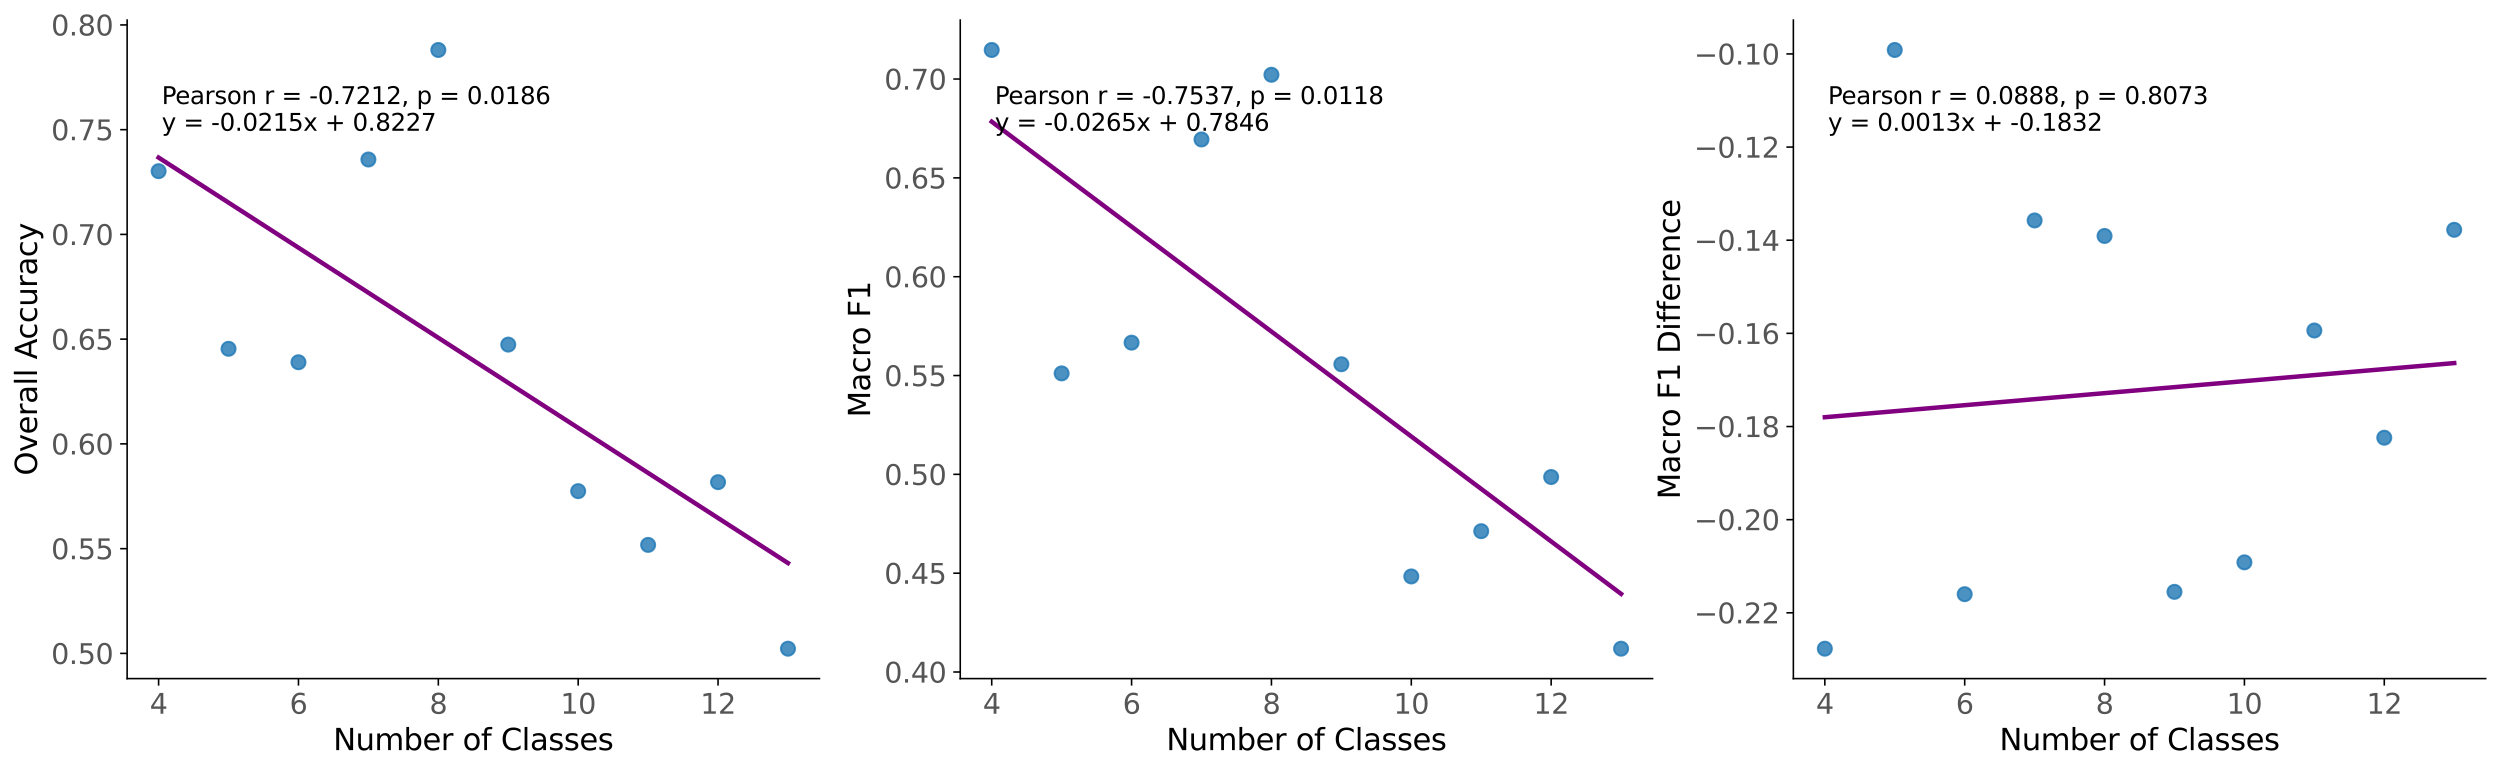 <?xml version="1.0" encoding="utf-8" standalone="no"?>
<!DOCTYPE svg PUBLIC "-//W3C//DTD SVG 1.1//EN"
  "http://www.w3.org/Graphics/SVG/1.1/DTD/svg11.dtd">
<svg xmlns:xlink="http://www.w3.org/1999/xlink" width="1256.329pt" height="387.297pt" viewBox="0 0 1256.329 387.297" xmlns="http://www.w3.org/2000/svg" version="1.1">
 <defs>
  <style type="text/css">*{stroke-linejoin: round; stroke-linecap: butt}</style>
 </defs>
 <g id="figure_1">
  <g id="patch_1">
   <path d="M 0 387.297 
L 1256.329 387.297 
L 1256.329 0 
L 0 0 
z
" style="fill: #ffffff"/>
  </g>
  <g id="axes_1">
   <g id="patch_2">
    <path d="M 63.889 341.031 
L 411.796 341.031 
L 411.796 10.071 
L 63.889 10.071 
z
" style="fill: #ffffff"/>
   </g>
   <g id="PathCollection_1">
    <defs>
     <path id="me4ea3691f5" d="M 0 3.536 
C 0.938 3.536 1.837 3.163 2.5 2.5 
C 3.163 1.837 3.536 0.938 3.536 0 
C 3.536 -0.938 3.163 -1.837 2.5 -2.5 
C 1.837 -3.163 0.938 -3.536 0 -3.536 
C -0.938 -3.536 -1.837 -3.163 -2.5 -2.5 
C -3.163 -1.837 -3.536 -0.938 -3.536 0 
C -3.536 0.938 -3.163 1.837 -2.5 2.5 
C -1.837 3.163 -0.938 3.536 0 3.536 
z
" style="stroke: #1f77b4; stroke-opacity: 0.8"/>
    </defs>
    <g clip-path="url(#p665a55897c)">
     <use xlink:href="#me4ea3691f5" x="79.703" y="86.019" style="fill: #1f77b4; fill-opacity: 0.8; stroke: #1f77b4; stroke-opacity: 0.8"/>
     <use xlink:href="#me4ea3691f5" x="114.845" y="175.282" style="fill: #1f77b4; fill-opacity: 0.8; stroke: #1f77b4; stroke-opacity: 0.8"/>
     <use xlink:href="#me4ea3691f5" x="149.987" y="182.044" style="fill: #1f77b4; fill-opacity: 0.8; stroke: #1f77b4; stroke-opacity: 0.8"/>
     <use xlink:href="#me4ea3691f5" x="185.129" y="80.159" style="fill: #1f77b4; fill-opacity: 0.8; stroke: #1f77b4; stroke-opacity: 0.8"/>
     <use xlink:href="#me4ea3691f5" x="220.271" y="25.114" style="fill: #1f77b4; fill-opacity: 0.8; stroke: #1f77b4; stroke-opacity: 0.8"/>
     <use xlink:href="#me4ea3691f5" x="255.413" y="173.174" style="fill: #1f77b4; fill-opacity: 0.8; stroke: #1f77b4; stroke-opacity: 0.8"/>
     <use xlink:href="#me4ea3691f5" x="290.556" y="246.813" style="fill: #1f77b4; fill-opacity: 0.8; stroke: #1f77b4; stroke-opacity: 0.8"/>
     <use xlink:href="#me4ea3691f5" x="325.698" y="273.832" style="fill: #1f77b4; fill-opacity: 0.8; stroke: #1f77b4; stroke-opacity: 0.8"/>
     <use xlink:href="#me4ea3691f5" x="360.84" y="242.302" style="fill: #1f77b4; fill-opacity: 0.8; stroke: #1f77b4; stroke-opacity: 0.8"/>
     <use xlink:href="#me4ea3691f5" x="395.982" y="325.987" style="fill: #1f77b4; fill-opacity: 0.8; stroke: #1f77b4; stroke-opacity: 0.8"/>
    </g>
   </g>
   <g id="matplotlib.axis_1">
    <g id="xtick_1">
     <g id="line2d_1">
      <defs>
       <path id="m9c99c5247c" d="M 0 0 
L 0 3.5 
" style="stroke: #000000; stroke-width: 0.8"/>
      </defs>
      <g>
       <use xlink:href="#m9c99c5247c" x="79.703" y="341.031" style="stroke: #000000; stroke-width: 0.8"/>
      </g>
     </g>
     <g id="text_1">
      <!-- 4 -->
      <g style="fill: #555555" transform="translate(75.249 358.669) scale(0.14 -0.14)">
       <defs>
        <path id="DejaVuSans-34" d="M 2419 4116 
L 825 1625 
L 2419 1625 
L 2419 4116 
z
M 2253 4666 
L 3047 4666 
L 3047 1625 
L 3713 1625 
L 3713 1100 
L 3047 1100 
L 3047 0 
L 2419 0 
L 2419 1100 
L 313 1100 
L 313 1709 
L 2253 4666 
z
" transform="scale(0.016)"/>
       </defs>
       <use xlink:href="#DejaVuSans-34"/>
      </g>
     </g>
    </g>
    <g id="xtick_2">
     <g id="line2d_2">
      <g>
       <use xlink:href="#m9c99c5247c" x="149.987" y="341.031" style="stroke: #000000; stroke-width: 0.8"/>
      </g>
     </g>
     <g id="text_2">
      <!-- 6 -->
      <g style="fill: #555555" transform="translate(145.533 358.669) scale(0.14 -0.14)">
       <defs>
        <path id="DejaVuSans-36" d="M 2113 2584 
Q 1688 2584 1439 2293 
Q 1191 2003 1191 1497 
Q 1191 994 1439 701 
Q 1688 409 2113 409 
Q 2538 409 2786 701 
Q 3034 994 3034 1497 
Q 3034 2003 2786 2293 
Q 2538 2584 2113 2584 
z
M 3366 4563 
L 3366 3988 
Q 3128 4100 2886 4159 
Q 2644 4219 2406 4219 
Q 1781 4219 1451 3797 
Q 1122 3375 1075 2522 
Q 1259 2794 1537 2939 
Q 1816 3084 2150 3084 
Q 2853 3084 3261 2657 
Q 3669 2231 3669 1497 
Q 3669 778 3244 343 
Q 2819 -91 2113 -91 
Q 1303 -91 875 529 
Q 447 1150 447 2328 
Q 447 3434 972 4092 
Q 1497 4750 2381 4750 
Q 2619 4750 2861 4703 
Q 3103 4656 3366 4563 
z
" transform="scale(0.016)"/>
       </defs>
       <use xlink:href="#DejaVuSans-36"/>
      </g>
     </g>
    </g>
    <g id="xtick_3">
     <g id="line2d_3">
      <g>
       <use xlink:href="#m9c99c5247c" x="220.271" y="341.031" style="stroke: #000000; stroke-width: 0.8"/>
      </g>
     </g>
     <g id="text_3">
      <!-- 8 -->
      <g style="fill: #555555" transform="translate(215.818 358.669) scale(0.14 -0.14)">
       <defs>
        <path id="DejaVuSans-38" d="M 2034 2216 
Q 1584 2216 1326 1975 
Q 1069 1734 1069 1313 
Q 1069 891 1326 650 
Q 1584 409 2034 409 
Q 2484 409 2743 651 
Q 3003 894 3003 1313 
Q 3003 1734 2745 1975 
Q 2488 2216 2034 2216 
z
M 1403 2484 
Q 997 2584 770 2862 
Q 544 3141 544 3541 
Q 544 4100 942 4425 
Q 1341 4750 2034 4750 
Q 2731 4750 3128 4425 
Q 3525 4100 3525 3541 
Q 3525 3141 3298 2862 
Q 3072 2584 2669 2484 
Q 3125 2378 3379 2068 
Q 3634 1759 3634 1313 
Q 3634 634 3220 271 
Q 2806 -91 2034 -91 
Q 1263 -91 848 271 
Q 434 634 434 1313 
Q 434 1759 690 2068 
Q 947 2378 1403 2484 
z
M 1172 3481 
Q 1172 3119 1398 2916 
Q 1625 2713 2034 2713 
Q 2441 2713 2670 2916 
Q 2900 3119 2900 3481 
Q 2900 3844 2670 4047 
Q 2441 4250 2034 4250 
Q 1625 4250 1398 4047 
Q 1172 3844 1172 3481 
z
" transform="scale(0.016)"/>
       </defs>
       <use xlink:href="#DejaVuSans-38"/>
      </g>
     </g>
    </g>
    <g id="xtick_4">
     <g id="line2d_4">
      <g>
       <use xlink:href="#m9c99c5247c" x="290.556" y="341.031" style="stroke: #000000; stroke-width: 0.8"/>
      </g>
     </g>
     <g id="text_4">
      <!-- 10 -->
      <g style="fill: #555555" transform="translate(281.648 358.669) scale(0.14 -0.14)">
       <defs>
        <path id="DejaVuSans-31" d="M 794 531 
L 1825 531 
L 1825 4091 
L 703 3866 
L 703 4441 
L 1819 4666 
L 2450 4666 
L 2450 531 
L 3481 531 
L 3481 0 
L 794 0 
L 794 531 
z
" transform="scale(0.016)"/>
        <path id="DejaVuSans-30" d="M 2034 4250 
Q 1547 4250 1301 3770 
Q 1056 3291 1056 2328 
Q 1056 1369 1301 889 
Q 1547 409 2034 409 
Q 2525 409 2770 889 
Q 3016 1369 3016 2328 
Q 3016 3291 2770 3770 
Q 2525 4250 2034 4250 
z
M 2034 4750 
Q 2819 4750 3233 4129 
Q 3647 3509 3647 2328 
Q 3647 1150 3233 529 
Q 2819 -91 2034 -91 
Q 1250 -91 836 529 
Q 422 1150 422 2328 
Q 422 3509 836 4129 
Q 1250 4750 2034 4750 
z
" transform="scale(0.016)"/>
       </defs>
       <use xlink:href="#DejaVuSans-31"/>
       <use xlink:href="#DejaVuSans-30" x="63.623"/>
      </g>
     </g>
    </g>
    <g id="xtick_5">
     <g id="line2d_5">
      <g>
       <use xlink:href="#m9c99c5247c" x="360.84" y="341.031" style="stroke: #000000; stroke-width: 0.8"/>
      </g>
     </g>
     <g id="text_5">
      <!-- 12 -->
      <g style="fill: #555555" transform="translate(351.932 358.669) scale(0.14 -0.14)">
       <defs>
        <path id="DejaVuSans-32" d="M 1228 531 
L 3431 531 
L 3431 0 
L 469 0 
L 469 531 
Q 828 903 1448 1529 
Q 2069 2156 2228 2338 
Q 2531 2678 2651 2914 
Q 2772 3150 2772 3378 
Q 2772 3750 2511 3984 
Q 2250 4219 1831 4219 
Q 1534 4219 1204 4116 
Q 875 4013 500 3803 
L 500 4441 
Q 881 4594 1212 4672 
Q 1544 4750 1819 4750 
Q 2544 4750 2975 4387 
Q 3406 4025 3406 3419 
Q 3406 3131 3298 2873 
Q 3191 2616 2906 2266 
Q 2828 2175 2409 1742 
Q 1991 1309 1228 531 
z
" transform="scale(0.016)"/>
       </defs>
       <use xlink:href="#DejaVuSans-31"/>
       <use xlink:href="#DejaVuSans-32" x="63.623"/>
      </g>
     </g>
    </g>
    <g id="text_6">
     <!-- Number of Classes -->
     <g transform="translate(167.464 376.978) scale(0.15 -0.15)">
      <defs>
       <path id="DejaVuSans-4e" d="M 628 4666 
L 1478 4666 
L 3547 763 
L 3547 4666 
L 4159 4666 
L 4159 0 
L 3309 0 
L 1241 3903 
L 1241 0 
L 628 0 
L 628 4666 
z
" transform="scale(0.016)"/>
       <path id="DejaVuSans-75" d="M 544 1381 
L 544 3500 
L 1119 3500 
L 1119 1403 
Q 1119 906 1312 657 
Q 1506 409 1894 409 
Q 2359 409 2629 706 
Q 2900 1003 2900 1516 
L 2900 3500 
L 3475 3500 
L 3475 0 
L 2900 0 
L 2900 538 
Q 2691 219 2414 64 
Q 2138 -91 1772 -91 
Q 1169 -91 856 284 
Q 544 659 544 1381 
z
M 1991 3584 
L 1991 3584 
z
" transform="scale(0.016)"/>
       <path id="DejaVuSans-6d" d="M 3328 2828 
Q 3544 3216 3844 3400 
Q 4144 3584 4550 3584 
Q 5097 3584 5394 3201 
Q 5691 2819 5691 2113 
L 5691 0 
L 5113 0 
L 5113 2094 
Q 5113 2597 4934 2840 
Q 4756 3084 4391 3084 
Q 3944 3084 3684 2787 
Q 3425 2491 3425 1978 
L 3425 0 
L 2847 0 
L 2847 2094 
Q 2847 2600 2669 2842 
Q 2491 3084 2119 3084 
Q 1678 3084 1418 2786 
Q 1159 2488 1159 1978 
L 1159 0 
L 581 0 
L 581 3500 
L 1159 3500 
L 1159 2956 
Q 1356 3278 1631 3431 
Q 1906 3584 2284 3584 
Q 2666 3584 2933 3390 
Q 3200 3197 3328 2828 
z
" transform="scale(0.016)"/>
       <path id="DejaVuSans-62" d="M 3116 1747 
Q 3116 2381 2855 2742 
Q 2594 3103 2138 3103 
Q 1681 3103 1420 2742 
Q 1159 2381 1159 1747 
Q 1159 1113 1420 752 
Q 1681 391 2138 391 
Q 2594 391 2855 752 
Q 3116 1113 3116 1747 
z
M 1159 2969 
Q 1341 3281 1617 3432 
Q 1894 3584 2278 3584 
Q 2916 3584 3314 3078 
Q 3713 2572 3713 1747 
Q 3713 922 3314 415 
Q 2916 -91 2278 -91 
Q 1894 -91 1617 61 
Q 1341 213 1159 525 
L 1159 0 
L 581 0 
L 581 4863 
L 1159 4863 
L 1159 2969 
z
" transform="scale(0.016)"/>
       <path id="DejaVuSans-65" d="M 3597 1894 
L 3597 1613 
L 953 1613 
Q 991 1019 1311 708 
Q 1631 397 2203 397 
Q 2534 397 2845 478 
Q 3156 559 3463 722 
L 3463 178 
Q 3153 47 2828 -22 
Q 2503 -91 2169 -91 
Q 1331 -91 842 396 
Q 353 884 353 1716 
Q 353 2575 817 3079 
Q 1281 3584 2069 3584 
Q 2775 3584 3186 3129 
Q 3597 2675 3597 1894 
z
M 3022 2063 
Q 3016 2534 2758 2815 
Q 2500 3097 2075 3097 
Q 1594 3097 1305 2825 
Q 1016 2553 972 2059 
L 3022 2063 
z
" transform="scale(0.016)"/>
       <path id="DejaVuSans-72" d="M 2631 2963 
Q 2534 3019 2420 3045 
Q 2306 3072 2169 3072 
Q 1681 3072 1420 2755 
Q 1159 2438 1159 1844 
L 1159 0 
L 581 0 
L 581 3500 
L 1159 3500 
L 1159 2956 
Q 1341 3275 1631 3429 
Q 1922 3584 2338 3584 
Q 2397 3584 2469 3576 
Q 2541 3569 2628 3553 
L 2631 2963 
z
" transform="scale(0.016)"/>
       <path id="DejaVuSans-20" transform="scale(0.016)"/>
       <path id="DejaVuSans-6f" d="M 1959 3097 
Q 1497 3097 1228 2736 
Q 959 2375 959 1747 
Q 959 1119 1226 758 
Q 1494 397 1959 397 
Q 2419 397 2687 759 
Q 2956 1122 2956 1747 
Q 2956 2369 2687 2733 
Q 2419 3097 1959 3097 
z
M 1959 3584 
Q 2709 3584 3137 3096 
Q 3566 2609 3566 1747 
Q 3566 888 3137 398 
Q 2709 -91 1959 -91 
Q 1206 -91 779 398 
Q 353 888 353 1747 
Q 353 2609 779 3096 
Q 1206 3584 1959 3584 
z
" transform="scale(0.016)"/>
       <path id="DejaVuSans-66" d="M 2375 4863 
L 2375 4384 
L 1825 4384 
Q 1516 4384 1395 4259 
Q 1275 4134 1275 3809 
L 1275 3500 
L 2222 3500 
L 2222 3053 
L 1275 3053 
L 1275 0 
L 697 0 
L 697 3053 
L 147 3053 
L 147 3500 
L 697 3500 
L 697 3744 
Q 697 4328 969 4595 
Q 1241 4863 1831 4863 
L 2375 4863 
z
" transform="scale(0.016)"/>
       <path id="DejaVuSans-43" d="M 4122 4306 
L 4122 3641 
Q 3803 3938 3442 4084 
Q 3081 4231 2675 4231 
Q 1875 4231 1450 3742 
Q 1025 3253 1025 2328 
Q 1025 1406 1450 917 
Q 1875 428 2675 428 
Q 3081 428 3442 575 
Q 3803 722 4122 1019 
L 4122 359 
Q 3791 134 3420 21 
Q 3050 -91 2638 -91 
Q 1578 -91 968 557 
Q 359 1206 359 2328 
Q 359 3453 968 4101 
Q 1578 4750 2638 4750 
Q 3056 4750 3426 4639 
Q 3797 4528 4122 4306 
z
" transform="scale(0.016)"/>
       <path id="DejaVuSans-6c" d="M 603 4863 
L 1178 4863 
L 1178 0 
L 603 0 
L 603 4863 
z
" transform="scale(0.016)"/>
       <path id="DejaVuSans-61" d="M 2194 1759 
Q 1497 1759 1228 1600 
Q 959 1441 959 1056 
Q 959 750 1161 570 
Q 1363 391 1709 391 
Q 2188 391 2477 730 
Q 2766 1069 2766 1631 
L 2766 1759 
L 2194 1759 
z
M 3341 1997 
L 3341 0 
L 2766 0 
L 2766 531 
Q 2569 213 2275 61 
Q 1981 -91 1556 -91 
Q 1019 -91 701 211 
Q 384 513 384 1019 
Q 384 1609 779 1909 
Q 1175 2209 1959 2209 
L 2766 2209 
L 2766 2266 
Q 2766 2663 2505 2880 
Q 2244 3097 1772 3097 
Q 1472 3097 1187 3025 
Q 903 2953 641 2809 
L 641 3341 
Q 956 3463 1253 3523 
Q 1550 3584 1831 3584 
Q 2591 3584 2966 3190 
Q 3341 2797 3341 1997 
z
" transform="scale(0.016)"/>
       <path id="DejaVuSans-73" d="M 2834 3397 
L 2834 2853 
Q 2591 2978 2328 3040 
Q 2066 3103 1784 3103 
Q 1356 3103 1142 2972 
Q 928 2841 928 2578 
Q 928 2378 1081 2264 
Q 1234 2150 1697 2047 
L 1894 2003 
Q 2506 1872 2764 1633 
Q 3022 1394 3022 966 
Q 3022 478 2636 193 
Q 2250 -91 1575 -91 
Q 1294 -91 989 -36 
Q 684 19 347 128 
L 347 722 
Q 666 556 975 473 
Q 1284 391 1588 391 
Q 1994 391 2212 530 
Q 2431 669 2431 922 
Q 2431 1156 2273 1281 
Q 2116 1406 1581 1522 
L 1381 1569 
Q 847 1681 609 1914 
Q 372 2147 372 2553 
Q 372 3047 722 3315 
Q 1072 3584 1716 3584 
Q 2034 3584 2315 3537 
Q 2597 3491 2834 3397 
z
" transform="scale(0.016)"/>
      </defs>
      <use xlink:href="#DejaVuSans-4e"/>
      <use xlink:href="#DejaVuSans-75" x="74.805"/>
      <use xlink:href="#DejaVuSans-6d" x="138.184"/>
      <use xlink:href="#DejaVuSans-62" x="235.596"/>
      <use xlink:href="#DejaVuSans-65" x="299.072"/>
      <use xlink:href="#DejaVuSans-72" x="360.596"/>
      <use xlink:href="#DejaVuSans-20" x="401.709"/>
      <use xlink:href="#DejaVuSans-6f" x="433.496"/>
      <use xlink:href="#DejaVuSans-66" x="494.678"/>
      <use xlink:href="#DejaVuSans-20" x="529.883"/>
      <use xlink:href="#DejaVuSans-43" x="561.67"/>
      <use xlink:href="#DejaVuSans-6c" x="631.494"/>
      <use xlink:href="#DejaVuSans-61" x="659.277"/>
      <use xlink:href="#DejaVuSans-73" x="720.557"/>
      <use xlink:href="#DejaVuSans-73" x="772.656"/>
      <use xlink:href="#DejaVuSans-65" x="824.756"/>
      <use xlink:href="#DejaVuSans-73" x="886.279"/>
     </g>
    </g>
   </g>
   <g id="matplotlib.axis_2">
    <g id="ytick_1">
     <g id="line2d_6">
      <defs>
       <path id="mfdf56620fa" d="M 0 0 
L -3.5 0 
" style="stroke: #000000; stroke-width: 0.8"/>
      </defs>
      <g>
       <use xlink:href="#mfdf56620fa" x="63.889" y="328.348" style="stroke: #000000; stroke-width: 0.8"/>
      </g>
     </g>
     <g id="text_7">
      <!-- 0.50 -->
      <g style="fill: #555555" transform="translate(25.717 333.667) scale(0.14 -0.14)">
       <defs>
        <path id="DejaVuSans-2e" d="M 684 794 
L 1344 794 
L 1344 0 
L 684 0 
L 684 794 
z
" transform="scale(0.016)"/>
        <path id="DejaVuSans-35" d="M 691 4666 
L 3169 4666 
L 3169 4134 
L 1269 4134 
L 1269 2991 
Q 1406 3038 1543 3061 
Q 1681 3084 1819 3084 
Q 2600 3084 3056 2656 
Q 3513 2228 3513 1497 
Q 3513 744 3044 326 
Q 2575 -91 1722 -91 
Q 1428 -91 1123 -41 
Q 819 9 494 109 
L 494 744 
Q 775 591 1075 516 
Q 1375 441 1709 441 
Q 2250 441 2565 725 
Q 2881 1009 2881 1497 
Q 2881 1984 2565 2268 
Q 2250 2553 1709 2553 
Q 1456 2553 1204 2497 
Q 953 2441 691 2322 
L 691 4666 
z
" transform="scale(0.016)"/>
       </defs>
       <use xlink:href="#DejaVuSans-30"/>
       <use xlink:href="#DejaVuSans-2e" x="63.623"/>
       <use xlink:href="#DejaVuSans-35" x="95.41"/>
       <use xlink:href="#DejaVuSans-30" x="159.033"/>
      </g>
     </g>
    </g>
    <g id="ytick_2">
     <g id="line2d_7">
      <g>
       <use xlink:href="#mfdf56620fa" x="63.889" y="275.71" style="stroke: #000000; stroke-width: 0.8"/>
      </g>
     </g>
     <g id="text_8">
      <!-- 0.55 -->
      <g style="fill: #555555" transform="translate(25.717 281.029) scale(0.14 -0.14)">
       <use xlink:href="#DejaVuSans-30"/>
       <use xlink:href="#DejaVuSans-2e" x="63.623"/>
       <use xlink:href="#DejaVuSans-35" x="95.41"/>
       <use xlink:href="#DejaVuSans-35" x="159.033"/>
      </g>
     </g>
    </g>
    <g id="ytick_3">
     <g id="line2d_8">
      <g>
       <use xlink:href="#mfdf56620fa" x="63.889" y="223.072" style="stroke: #000000; stroke-width: 0.8"/>
      </g>
     </g>
     <g id="text_9">
      <!-- 0.60 -->
      <g style="fill: #555555" transform="translate(25.717 228.391) scale(0.14 -0.14)">
       <use xlink:href="#DejaVuSans-30"/>
       <use xlink:href="#DejaVuSans-2e" x="63.623"/>
       <use xlink:href="#DejaVuSans-36" x="95.41"/>
       <use xlink:href="#DejaVuSans-30" x="159.033"/>
      </g>
     </g>
    </g>
    <g id="ytick_4">
     <g id="line2d_9">
      <g>
       <use xlink:href="#mfdf56620fa" x="63.889" y="170.434" style="stroke: #000000; stroke-width: 0.8"/>
      </g>
     </g>
     <g id="text_10">
      <!-- 0.65 -->
      <g style="fill: #555555" transform="translate(25.717 175.753) scale(0.14 -0.14)">
       <use xlink:href="#DejaVuSans-30"/>
       <use xlink:href="#DejaVuSans-2e" x="63.623"/>
       <use xlink:href="#DejaVuSans-36" x="95.41"/>
       <use xlink:href="#DejaVuSans-35" x="159.033"/>
      </g>
     </g>
    </g>
    <g id="ytick_5">
     <g id="line2d_10">
      <g>
       <use xlink:href="#mfdf56620fa" x="63.889" y="117.795" style="stroke: #000000; stroke-width: 0.8"/>
      </g>
     </g>
     <g id="text_11">
      <!-- 0.70 -->
      <g style="fill: #555555" transform="translate(25.717 123.114) scale(0.14 -0.14)">
       <defs>
        <path id="DejaVuSans-37" d="M 525 4666 
L 3525 4666 
L 3525 4397 
L 1831 0 
L 1172 0 
L 2766 4134 
L 525 4134 
L 525 4666 
z
" transform="scale(0.016)"/>
       </defs>
       <use xlink:href="#DejaVuSans-30"/>
       <use xlink:href="#DejaVuSans-2e" x="63.623"/>
       <use xlink:href="#DejaVuSans-37" x="95.41"/>
       <use xlink:href="#DejaVuSans-30" x="159.033"/>
      </g>
     </g>
    </g>
    <g id="ytick_6">
     <g id="line2d_11">
      <g>
       <use xlink:href="#mfdf56620fa" x="63.889" y="65.157" style="stroke: #000000; stroke-width: 0.8"/>
      </g>
     </g>
     <g id="text_12">
      <!-- 0.75 -->
      <g style="fill: #555555" transform="translate(25.717 70.476) scale(0.14 -0.14)">
       <use xlink:href="#DejaVuSans-30"/>
       <use xlink:href="#DejaVuSans-2e" x="63.623"/>
       <use xlink:href="#DejaVuSans-37" x="95.41"/>
       <use xlink:href="#DejaVuSans-35" x="159.033"/>
      </g>
     </g>
    </g>
    <g id="ytick_7">
     <g id="line2d_12">
      <g>
       <use xlink:href="#mfdf56620fa" x="63.889" y="12.519" style="stroke: #000000; stroke-width: 0.8"/>
      </g>
     </g>
     <g id="text_13">
      <!-- 0.80 -->
      <g style="fill: #555555" transform="translate(25.717 17.838) scale(0.14 -0.14)">
       <use xlink:href="#DejaVuSans-30"/>
       <use xlink:href="#DejaVuSans-2e" x="63.623"/>
       <use xlink:href="#DejaVuSans-38" x="95.41"/>
       <use xlink:href="#DejaVuSans-30" x="159.033"/>
      </g>
     </g>
    </g>
    <g id="text_14">
     <!-- Overall Accuracy -->
     <g transform="translate(18.598 238.981) rotate(-90) scale(0.15 -0.15)">
      <defs>
       <path id="DejaVuSans-4f" d="M 2522 4238 
Q 1834 4238 1429 3725 
Q 1025 3213 1025 2328 
Q 1025 1447 1429 934 
Q 1834 422 2522 422 
Q 3209 422 3611 934 
Q 4013 1447 4013 2328 
Q 4013 3213 3611 3725 
Q 3209 4238 2522 4238 
z
M 2522 4750 
Q 3503 4750 4090 4092 
Q 4678 3434 4678 2328 
Q 4678 1225 4090 567 
Q 3503 -91 2522 -91 
Q 1538 -91 948 565 
Q 359 1222 359 2328 
Q 359 3434 948 4092 
Q 1538 4750 2522 4750 
z
" transform="scale(0.016)"/>
       <path id="DejaVuSans-76" d="M 191 3500 
L 800 3500 
L 1894 563 
L 2988 3500 
L 3597 3500 
L 2284 0 
L 1503 0 
L 191 3500 
z
" transform="scale(0.016)"/>
       <path id="DejaVuSans-41" d="M 2188 4044 
L 1331 1722 
L 3047 1722 
L 2188 4044 
z
M 1831 4666 
L 2547 4666 
L 4325 0 
L 3669 0 
L 3244 1197 
L 1141 1197 
L 716 0 
L 50 0 
L 1831 4666 
z
" transform="scale(0.016)"/>
       <path id="DejaVuSans-63" d="M 3122 3366 
L 3122 2828 
Q 2878 2963 2633 3030 
Q 2388 3097 2138 3097 
Q 1578 3097 1268 2742 
Q 959 2388 959 1747 
Q 959 1106 1268 751 
Q 1578 397 2138 397 
Q 2388 397 2633 464 
Q 2878 531 3122 666 
L 3122 134 
Q 2881 22 2623 -34 
Q 2366 -91 2075 -91 
Q 1284 -91 818 406 
Q 353 903 353 1747 
Q 353 2603 823 3093 
Q 1294 3584 2113 3584 
Q 2378 3584 2631 3529 
Q 2884 3475 3122 3366 
z
" transform="scale(0.016)"/>
       <path id="DejaVuSans-79" d="M 2059 -325 
Q 1816 -950 1584 -1140 
Q 1353 -1331 966 -1331 
L 506 -1331 
L 506 -850 
L 844 -850 
Q 1081 -850 1212 -737 
Q 1344 -625 1503 -206 
L 1606 56 
L 191 3500 
L 800 3500 
L 1894 763 
L 2988 3500 
L 3597 3500 
L 2059 -325 
z
" transform="scale(0.016)"/>
      </defs>
      <use xlink:href="#DejaVuSans-4f"/>
      <use xlink:href="#DejaVuSans-76" x="78.711"/>
      <use xlink:href="#DejaVuSans-65" x="137.891"/>
      <use xlink:href="#DejaVuSans-72" x="199.414"/>
      <use xlink:href="#DejaVuSans-61" x="240.527"/>
      <use xlink:href="#DejaVuSans-6c" x="301.807"/>
      <use xlink:href="#DejaVuSans-6c" x="329.59"/>
      <use xlink:href="#DejaVuSans-20" x="357.373"/>
      <use xlink:href="#DejaVuSans-41" x="389.16"/>
      <use xlink:href="#DejaVuSans-63" x="455.818"/>
      <use xlink:href="#DejaVuSans-63" x="510.799"/>
      <use xlink:href="#DejaVuSans-75" x="565.779"/>
      <use xlink:href="#DejaVuSans-72" x="629.158"/>
      <use xlink:href="#DejaVuSans-61" x="670.271"/>
      <use xlink:href="#DejaVuSans-63" x="731.551"/>
      <use xlink:href="#DejaVuSans-79" x="786.531"/>
     </g>
    </g>
   </g>
   <g id="line2d_13">
    <path d="M 79.703 79.187 
L 82.898 81.245 
L 86.092 83.304 
L 89.287 85.362 
L 92.482 87.42 
L 95.677 89.479 
L 98.871 91.537 
L 102.066 93.595 
L 105.261 95.654 
L 108.456 97.712 
L 111.65 99.77 
L 114.845 101.828 
L 118.04 103.887 
L 121.235 105.945 
L 124.429 108.003 
L 127.624 110.062 
L 130.819 112.12 
L 134.014 114.178 
L 137.208 116.236 
L 140.403 118.295 
L 143.598 120.353 
L 146.792 122.411 
L 149.987 124.47 
L 153.182 126.528 
L 156.377 128.586 
L 159.571 130.645 
L 162.766 132.703 
L 165.961 134.761 
L 169.156 136.819 
L 172.35 138.878 
L 175.545 140.936 
L 178.74 142.994 
L 181.935 145.053 
L 185.129 147.111 
L 188.324 149.169 
L 191.519 151.227 
L 194.713 153.286 
L 197.908 155.344 
L 201.103 157.402 
L 204.298 159.461 
L 207.492 161.519 
L 210.687 163.577 
L 213.882 165.636 
L 217.077 167.694 
L 220.271 169.752 
L 223.466 171.81 
L 226.661 173.869 
L 229.856 175.927 
L 233.05 177.985 
L 236.245 180.044 
L 239.44 182.102 
L 242.634 184.16 
L 245.829 186.218 
L 249.024 188.277 
L 252.219 190.335 
L 255.413 192.393 
L 258.608 194.452 
L 261.803 196.51 
L 264.998 198.568 
L 268.192 200.627 
L 271.387 202.685 
L 274.582 204.743 
L 277.777 206.801 
L 280.971 208.86 
L 284.166 210.918 
L 287.361 212.976 
L 290.556 215.035 
L 293.75 217.093 
L 296.945 219.151 
L 300.14 221.21 
L 303.334 223.268 
L 306.529 225.326 
L 309.724 227.384 
L 312.919 229.443 
L 316.113 231.501 
L 319.308 233.559 
L 322.503 235.618 
L 325.698 237.676 
L 328.892 239.734 
L 332.087 241.792 
L 335.282 243.851 
L 338.477 245.909 
L 341.671 247.967 
L 344.866 250.026 
L 348.061 252.084 
L 351.255 254.142 
L 354.45 256.201 
L 357.645 258.259 
L 360.84 260.317 
L 364.034 262.375 
L 367.229 264.434 
L 370.424 266.492 
L 373.619 268.55 
L 376.813 270.609 
L 380.008 272.667 
L 383.203 274.725 
L 386.398 276.783 
L 389.592 278.842 
L 392.787 280.9 
L 395.982 282.958 
" clip-path="url(#p665a55897c)" style="fill: none; stroke: #800080; stroke-width: 2.25; stroke-linecap: square"/>
   </g>
   <g id="patch_3">
    <path d="M 63.889 341.031 
L 63.889 10.071 
" style="fill: none; stroke: #000000; stroke-width: 0.8; stroke-linejoin: miter; stroke-linecap: square"/>
   </g>
   <g id="patch_4">
    <path d="M 63.889 341.031 
L 411.796 341.031 
" style="fill: none; stroke: #000000; stroke-width: 0.8; stroke-linejoin: miter; stroke-linecap: square"/>
   </g>
   <g id="text_15">
    <!-- Pearson r = -0.7212, p = 0.0186 -->
    <g transform="translate(81.284 52.285) scale(0.12 -0.12)">
     <defs>
      <path id="DejaVuSans-50" d="M 1259 4147 
L 1259 2394 
L 2053 2394 
Q 2494 2394 2734 2622 
Q 2975 2850 2975 3272 
Q 2975 3691 2734 3919 
Q 2494 4147 2053 4147 
L 1259 4147 
z
M 628 4666 
L 2053 4666 
Q 2838 4666 3239 4311 
Q 3641 3956 3641 3272 
Q 3641 2581 3239 2228 
Q 2838 1875 2053 1875 
L 1259 1875 
L 1259 0 
L 628 0 
L 628 4666 
z
" transform="scale(0.016)"/>
      <path id="DejaVuSans-6e" d="M 3513 2113 
L 3513 0 
L 2938 0 
L 2938 2094 
Q 2938 2591 2744 2837 
Q 2550 3084 2163 3084 
Q 1697 3084 1428 2787 
Q 1159 2491 1159 1978 
L 1159 0 
L 581 0 
L 581 3500 
L 1159 3500 
L 1159 2956 
Q 1366 3272 1645 3428 
Q 1925 3584 2291 3584 
Q 2894 3584 3203 3211 
Q 3513 2838 3513 2113 
z
" transform="scale(0.016)"/>
      <path id="DejaVuSans-3d" d="M 678 2906 
L 4684 2906 
L 4684 2381 
L 678 2381 
L 678 2906 
z
M 678 1631 
L 4684 1631 
L 4684 1100 
L 678 1100 
L 678 1631 
z
" transform="scale(0.016)"/>
      <path id="DejaVuSans-2d" d="M 313 2009 
L 1997 2009 
L 1997 1497 
L 313 1497 
L 313 2009 
z
" transform="scale(0.016)"/>
      <path id="DejaVuSans-2c" d="M 750 794 
L 1409 794 
L 1409 256 
L 897 -744 
L 494 -744 
L 750 256 
L 750 794 
z
" transform="scale(0.016)"/>
      <path id="DejaVuSans-70" d="M 1159 525 
L 1159 -1331 
L 581 -1331 
L 581 3500 
L 1159 3500 
L 1159 2969 
Q 1341 3281 1617 3432 
Q 1894 3584 2278 3584 
Q 2916 3584 3314 3078 
Q 3713 2572 3713 1747 
Q 3713 922 3314 415 
Q 2916 -91 2278 -91 
Q 1894 -91 1617 61 
Q 1341 213 1159 525 
z
M 3116 1747 
Q 3116 2381 2855 2742 
Q 2594 3103 2138 3103 
Q 1681 3103 1420 2742 
Q 1159 2381 1159 1747 
Q 1159 1113 1420 752 
Q 1681 391 2138 391 
Q 2594 391 2855 752 
Q 3116 1113 3116 1747 
z
" transform="scale(0.016)"/>
     </defs>
     <use xlink:href="#DejaVuSans-50"/>
     <use xlink:href="#DejaVuSans-65" x="56.678"/>
     <use xlink:href="#DejaVuSans-61" x="118.201"/>
     <use xlink:href="#DejaVuSans-72" x="179.48"/>
     <use xlink:href="#DejaVuSans-73" x="220.594"/>
     <use xlink:href="#DejaVuSans-6f" x="272.693"/>
     <use xlink:href="#DejaVuSans-6e" x="333.875"/>
     <use xlink:href="#DejaVuSans-20" x="397.254"/>
     <use xlink:href="#DejaVuSans-72" x="429.041"/>
     <use xlink:href="#DejaVuSans-20" x="470.154"/>
     <use xlink:href="#DejaVuSans-3d" x="501.941"/>
     <use xlink:href="#DejaVuSans-20" x="585.73"/>
     <use xlink:href="#DejaVuSans-2d" x="617.518"/>
     <use xlink:href="#DejaVuSans-30" x="653.602"/>
     <use xlink:href="#DejaVuSans-2e" x="717.225"/>
     <use xlink:href="#DejaVuSans-37" x="749.012"/>
     <use xlink:href="#DejaVuSans-32" x="812.635"/>
     <use xlink:href="#DejaVuSans-31" x="876.258"/>
     <use xlink:href="#DejaVuSans-32" x="939.881"/>
     <use xlink:href="#DejaVuSans-2c" x="1003.504"/>
     <use xlink:href="#DejaVuSans-20" x="1035.291"/>
     <use xlink:href="#DejaVuSans-70" x="1067.078"/>
     <use xlink:href="#DejaVuSans-20" x="1130.555"/>
     <use xlink:href="#DejaVuSans-3d" x="1162.342"/>
     <use xlink:href="#DejaVuSans-20" x="1246.131"/>
     <use xlink:href="#DejaVuSans-30" x="1277.918"/>
     <use xlink:href="#DejaVuSans-2e" x="1341.541"/>
     <use xlink:href="#DejaVuSans-30" x="1373.328"/>
     <use xlink:href="#DejaVuSans-31" x="1436.951"/>
     <use xlink:href="#DejaVuSans-38" x="1500.574"/>
     <use xlink:href="#DejaVuSans-36" x="1564.197"/>
    </g>
    <!-- y = -0.0215x + 0.8227 -->
    <g transform="translate(81.284 65.722) scale(0.12 -0.12)">
     <defs>
      <path id="DejaVuSans-78" d="M 3513 3500 
L 2247 1797 
L 3578 0 
L 2900 0 
L 1881 1375 
L 863 0 
L 184 0 
L 1544 1831 
L 300 3500 
L 978 3500 
L 1906 2253 
L 2834 3500 
L 3513 3500 
z
" transform="scale(0.016)"/>
      <path id="DejaVuSans-2b" d="M 2944 4013 
L 2944 2272 
L 4684 2272 
L 4684 1741 
L 2944 1741 
L 2944 0 
L 2419 0 
L 2419 1741 
L 678 1741 
L 678 2272 
L 2419 2272 
L 2419 4013 
L 2944 4013 
z
" transform="scale(0.016)"/>
     </defs>
     <use xlink:href="#DejaVuSans-79"/>
     <use xlink:href="#DejaVuSans-20" x="59.18"/>
     <use xlink:href="#DejaVuSans-3d" x="90.967"/>
     <use xlink:href="#DejaVuSans-20" x="174.756"/>
     <use xlink:href="#DejaVuSans-2d" x="206.543"/>
     <use xlink:href="#DejaVuSans-30" x="242.627"/>
     <use xlink:href="#DejaVuSans-2e" x="306.25"/>
     <use xlink:href="#DejaVuSans-30" x="338.037"/>
     <use xlink:href="#DejaVuSans-32" x="401.66"/>
     <use xlink:href="#DejaVuSans-31" x="465.283"/>
     <use xlink:href="#DejaVuSans-35" x="528.906"/>
     <use xlink:href="#DejaVuSans-78" x="592.529"/>
     <use xlink:href="#DejaVuSans-20" x="651.709"/>
     <use xlink:href="#DejaVuSans-2b" x="683.496"/>
     <use xlink:href="#DejaVuSans-20" x="767.285"/>
     <use xlink:href="#DejaVuSans-30" x="799.072"/>
     <use xlink:href="#DejaVuSans-2e" x="862.695"/>
     <use xlink:href="#DejaVuSans-38" x="894.482"/>
     <use xlink:href="#DejaVuSans-32" x="958.105"/>
     <use xlink:href="#DejaVuSans-32" x="1021.729"/>
     <use xlink:href="#DejaVuSans-37" x="1085.352"/>
    </g>
   </g>
  </g>
  <g id="axes_2">
   <g id="patch_5">
    <path d="M 482.556 341.031 
L 830.462 341.031 
L 830.462 10.071 
L 482.556 10.071 
z
" style="fill: #ffffff"/>
   </g>
   <g id="PathCollection_2">
    <g clip-path="url(#p2e03f32f04)">
     <use xlink:href="#me4ea3691f5" x="498.37" y="25.114" style="fill: #1f77b4; fill-opacity: 0.8; stroke: #1f77b4; stroke-opacity: 0.8"/>
     <use xlink:href="#me4ea3691f5" x="533.512" y="187.638" style="fill: #1f77b4; fill-opacity: 0.8; stroke: #1f77b4; stroke-opacity: 0.8"/>
     <use xlink:href="#me4ea3691f5" x="568.654" y="172.193" style="fill: #1f77b4; fill-opacity: 0.8; stroke: #1f77b4; stroke-opacity: 0.8"/>
     <use xlink:href="#me4ea3691f5" x="603.796" y="70.08" style="fill: #1f77b4; fill-opacity: 0.8; stroke: #1f77b4; stroke-opacity: 0.8"/>
     <use xlink:href="#me4ea3691f5" x="638.938" y="37.578" style="fill: #1f77b4; fill-opacity: 0.8; stroke: #1f77b4; stroke-opacity: 0.8"/>
     <use xlink:href="#me4ea3691f5" x="674.08" y="183.047" style="fill: #1f77b4; fill-opacity: 0.8; stroke: #1f77b4; stroke-opacity: 0.8"/>
     <use xlink:href="#me4ea3691f5" x="709.222" y="289.679" style="fill: #1f77b4; fill-opacity: 0.8; stroke: #1f77b4; stroke-opacity: 0.8"/>
     <use xlink:href="#me4ea3691f5" x="744.364" y="266.94" style="fill: #1f77b4; fill-opacity: 0.8; stroke: #1f77b4; stroke-opacity: 0.8"/>
     <use xlink:href="#me4ea3691f5" x="779.506" y="239.715" style="fill: #1f77b4; fill-opacity: 0.8; stroke: #1f77b4; stroke-opacity: 0.8"/>
     <use xlink:href="#me4ea3691f5" x="814.648" y="325.987" style="fill: #1f77b4; fill-opacity: 0.8; stroke: #1f77b4; stroke-opacity: 0.8"/>
    </g>
   </g>
   <g id="matplotlib.axis_3">
    <g id="xtick_6">
     <g id="line2d_14">
      <g>
       <use xlink:href="#m9c99c5247c" x="498.37" y="341.031" style="stroke: #000000; stroke-width: 0.8"/>
      </g>
     </g>
     <g id="text_16">
      <!-- 4 -->
      <g style="fill: #555555" transform="translate(493.916 358.669) scale(0.14 -0.14)">
       <use xlink:href="#DejaVuSans-34"/>
      </g>
     </g>
    </g>
    <g id="xtick_7">
     <g id="line2d_15">
      <g>
       <use xlink:href="#m9c99c5247c" x="568.654" y="341.031" style="stroke: #000000; stroke-width: 0.8"/>
      </g>
     </g>
     <g id="text_17">
      <!-- 6 -->
      <g style="fill: #555555" transform="translate(564.2 358.669) scale(0.14 -0.14)">
       <use xlink:href="#DejaVuSans-36"/>
      </g>
     </g>
    </g>
    <g id="xtick_8">
     <g id="line2d_16">
      <g>
       <use xlink:href="#m9c99c5247c" x="638.938" y="341.031" style="stroke: #000000; stroke-width: 0.8"/>
      </g>
     </g>
     <g id="text_18">
      <!-- 8 -->
      <g style="fill: #555555" transform="translate(634.484 358.669) scale(0.14 -0.14)">
       <use xlink:href="#DejaVuSans-38"/>
      </g>
     </g>
    </g>
    <g id="xtick_9">
     <g id="line2d_17">
      <g>
       <use xlink:href="#m9c99c5247c" x="709.222" y="341.031" style="stroke: #000000; stroke-width: 0.8"/>
      </g>
     </g>
     <g id="text_19">
      <!-- 10 -->
      <g style="fill: #555555" transform="translate(700.315 358.669) scale(0.14 -0.14)">
       <use xlink:href="#DejaVuSans-31"/>
       <use xlink:href="#DejaVuSans-30" x="63.623"/>
      </g>
     </g>
    </g>
    <g id="xtick_10">
     <g id="line2d_18">
      <g>
       <use xlink:href="#m9c99c5247c" x="779.506" y="341.031" style="stroke: #000000; stroke-width: 0.8"/>
      </g>
     </g>
     <g id="text_20">
      <!-- 12 -->
      <g style="fill: #555555" transform="translate(770.599 358.669) scale(0.14 -0.14)">
       <use xlink:href="#DejaVuSans-31"/>
       <use xlink:href="#DejaVuSans-32" x="63.623"/>
      </g>
     </g>
    </g>
    <g id="text_21">
     <!-- Number of Classes -->
     <g transform="translate(586.131 376.978) scale(0.15 -0.15)">
      <use xlink:href="#DejaVuSans-4e"/>
      <use xlink:href="#DejaVuSans-75" x="74.805"/>
      <use xlink:href="#DejaVuSans-6d" x="138.184"/>
      <use xlink:href="#DejaVuSans-62" x="235.596"/>
      <use xlink:href="#DejaVuSans-65" x="299.072"/>
      <use xlink:href="#DejaVuSans-72" x="360.596"/>
      <use xlink:href="#DejaVuSans-20" x="401.709"/>
      <use xlink:href="#DejaVuSans-6f" x="433.496"/>
      <use xlink:href="#DejaVuSans-66" x="494.678"/>
      <use xlink:href="#DejaVuSans-20" x="529.883"/>
      <use xlink:href="#DejaVuSans-43" x="561.67"/>
      <use xlink:href="#DejaVuSans-6c" x="631.494"/>
      <use xlink:href="#DejaVuSans-61" x="659.277"/>
      <use xlink:href="#DejaVuSans-73" x="720.557"/>
      <use xlink:href="#DejaVuSans-73" x="772.656"/>
      <use xlink:href="#DejaVuSans-65" x="824.756"/>
      <use xlink:href="#DejaVuSans-73" x="886.279"/>
     </g>
    </g>
   </g>
   <g id="matplotlib.axis_4">
    <g id="ytick_8">
     <g id="line2d_19">
      <g>
       <use xlink:href="#mfdf56620fa" x="482.556" y="337.714" style="stroke: #000000; stroke-width: 0.8"/>
      </g>
     </g>
     <g id="text_22">
      <!-- 0.40 -->
      <g style="fill: #555555" transform="translate(444.384 343.033) scale(0.14 -0.14)">
       <use xlink:href="#DejaVuSans-30"/>
       <use xlink:href="#DejaVuSans-2e" x="63.623"/>
       <use xlink:href="#DejaVuSans-34" x="95.41"/>
       <use xlink:href="#DejaVuSans-30" x="159.033"/>
      </g>
     </g>
    </g>
    <g id="ytick_9">
     <g id="line2d_20">
      <g>
       <use xlink:href="#mfdf56620fa" x="482.556" y="288.048" style="stroke: #000000; stroke-width: 0.8"/>
      </g>
     </g>
     <g id="text_23">
      <!-- 0.45 -->
      <g style="fill: #555555" transform="translate(444.384 293.367) scale(0.14 -0.14)">
       <use xlink:href="#DejaVuSans-30"/>
       <use xlink:href="#DejaVuSans-2e" x="63.623"/>
       <use xlink:href="#DejaVuSans-34" x="95.41"/>
       <use xlink:href="#DejaVuSans-35" x="159.033"/>
      </g>
     </g>
    </g>
    <g id="ytick_10">
     <g id="line2d_21">
      <g>
       <use xlink:href="#mfdf56620fa" x="482.556" y="238.382" style="stroke: #000000; stroke-width: 0.8"/>
      </g>
     </g>
     <g id="text_24">
      <!-- 0.50 -->
      <g style="fill: #555555" transform="translate(444.384 243.701) scale(0.14 -0.14)">
       <use xlink:href="#DejaVuSans-30"/>
       <use xlink:href="#DejaVuSans-2e" x="63.623"/>
       <use xlink:href="#DejaVuSans-35" x="95.41"/>
       <use xlink:href="#DejaVuSans-30" x="159.033"/>
      </g>
     </g>
    </g>
    <g id="ytick_11">
     <g id="line2d_22">
      <g>
       <use xlink:href="#mfdf56620fa" x="482.556" y="188.716" style="stroke: #000000; stroke-width: 0.8"/>
      </g>
     </g>
     <g id="text_25">
      <!-- 0.55 -->
      <g style="fill: #555555" transform="translate(444.384 194.035) scale(0.14 -0.14)">
       <use xlink:href="#DejaVuSans-30"/>
       <use xlink:href="#DejaVuSans-2e" x="63.623"/>
       <use xlink:href="#DejaVuSans-35" x="95.41"/>
       <use xlink:href="#DejaVuSans-35" x="159.033"/>
      </g>
     </g>
    </g>
    <g id="ytick_12">
     <g id="line2d_23">
      <g>
       <use xlink:href="#mfdf56620fa" x="482.556" y="139.05" style="stroke: #000000; stroke-width: 0.8"/>
      </g>
     </g>
     <g id="text_26">
      <!-- 0.60 -->
      <g style="fill: #555555" transform="translate(444.384 144.368) scale(0.14 -0.14)">
       <use xlink:href="#DejaVuSans-30"/>
       <use xlink:href="#DejaVuSans-2e" x="63.623"/>
       <use xlink:href="#DejaVuSans-36" x="95.41"/>
       <use xlink:href="#DejaVuSans-30" x="159.033"/>
      </g>
     </g>
    </g>
    <g id="ytick_13">
     <g id="line2d_24">
      <g>
       <use xlink:href="#mfdf56620fa" x="482.556" y="89.383" style="stroke: #000000; stroke-width: 0.8"/>
      </g>
     </g>
     <g id="text_27">
      <!-- 0.65 -->
      <g style="fill: #555555" transform="translate(444.384 94.702) scale(0.14 -0.14)">
       <use xlink:href="#DejaVuSans-30"/>
       <use xlink:href="#DejaVuSans-2e" x="63.623"/>
       <use xlink:href="#DejaVuSans-36" x="95.41"/>
       <use xlink:href="#DejaVuSans-35" x="159.033"/>
      </g>
     </g>
    </g>
    <g id="ytick_14">
     <g id="line2d_25">
      <g>
       <use xlink:href="#mfdf56620fa" x="482.556" y="39.717" style="stroke: #000000; stroke-width: 0.8"/>
      </g>
     </g>
     <g id="text_28">
      <!-- 0.70 -->
      <g style="fill: #555555" transform="translate(444.384 45.036) scale(0.14 -0.14)">
       <use xlink:href="#DejaVuSans-30"/>
       <use xlink:href="#DejaVuSans-2e" x="63.623"/>
       <use xlink:href="#DejaVuSans-37" x="95.41"/>
       <use xlink:href="#DejaVuSans-30" x="159.033"/>
      </g>
     </g>
    </g>
    <g id="text_29">
     <!-- Macro F1 -->
     <g transform="translate(437.264 209.714) rotate(-90) scale(0.15 -0.15)">
      <defs>
       <path id="DejaVuSans-4d" d="M 628 4666 
L 1569 4666 
L 2759 1491 
L 3956 4666 
L 4897 4666 
L 4897 0 
L 4281 0 
L 4281 4097 
L 3078 897 
L 2444 897 
L 1241 4097 
L 1241 0 
L 628 0 
L 628 4666 
z
" transform="scale(0.016)"/>
       <path id="DejaVuSans-46" d="M 628 4666 
L 3309 4666 
L 3309 4134 
L 1259 4134 
L 1259 2759 
L 3109 2759 
L 3109 2228 
L 1259 2228 
L 1259 0 
L 628 0 
L 628 4666 
z
" transform="scale(0.016)"/>
      </defs>
      <use xlink:href="#DejaVuSans-4d"/>
      <use xlink:href="#DejaVuSans-61" x="86.279"/>
      <use xlink:href="#DejaVuSans-63" x="147.559"/>
      <use xlink:href="#DejaVuSans-72" x="202.539"/>
      <use xlink:href="#DejaVuSans-6f" x="241.402"/>
      <use xlink:href="#DejaVuSans-20" x="302.584"/>
      <use xlink:href="#DejaVuSans-46" x="334.371"/>
      <use xlink:href="#DejaVuSans-31" x="391.891"/>
     </g>
    </g>
   </g>
   <g id="line2d_26">
    <path d="M 498.37 61.15 
L 501.564 63.547 
L 504.759 65.944 
L 507.954 68.34 
L 511.149 70.737 
L 514.343 73.134 
L 517.538 75.531 
L 520.733 77.928 
L 523.928 80.325 
L 527.122 82.722 
L 530.317 85.119 
L 533.512 87.516 
L 536.706 89.913 
L 539.901 92.31 
L 543.096 94.707 
L 546.291 97.103 
L 549.485 99.5 
L 552.68 101.897 
L 555.875 104.294 
L 559.07 106.691 
L 562.264 109.088 
L 565.459 111.485 
L 568.654 113.882 
L 571.849 116.279 
L 575.043 118.676 
L 578.238 121.073 
L 581.433 123.47 
L 584.628 125.866 
L 587.822 128.263 
L 591.017 130.66 
L 594.212 133.057 
L 597.406 135.454 
L 600.601 137.851 
L 603.796 140.248 
L 606.991 142.645 
L 610.185 145.042 
L 613.38 147.439 
L 616.575 149.836 
L 619.77 152.233 
L 622.964 154.629 
L 626.159 157.026 
L 629.354 159.423 
L 632.549 161.82 
L 635.743 164.217 
L 638.938 166.614 
L 642.133 169.011 
L 645.327 171.408 
L 648.522 173.805 
L 651.717 176.202 
L 654.912 178.599 
L 658.106 180.996 
L 661.301 183.392 
L 664.496 185.789 
L 667.691 188.186 
L 670.885 190.583 
L 674.08 192.98 
L 677.275 195.377 
L 680.47 197.774 
L 683.664 200.171 
L 686.859 202.568 
L 690.054 204.965 
L 693.249 207.362 
L 696.443 209.758 
L 699.638 212.155 
L 702.833 214.552 
L 706.027 216.949 
L 709.222 219.346 
L 712.417 221.743 
L 715.612 224.14 
L 718.806 226.537 
L 722.001 228.934 
L 725.196 231.331 
L 728.391 233.728 
L 731.585 236.125 
L 734.78 238.521 
L 737.975 240.918 
L 741.17 243.315 
L 744.364 245.712 
L 747.559 248.109 
L 750.754 250.506 
L 753.948 252.903 
L 757.143 255.3 
L 760.338 257.697 
L 763.533 260.094 
L 766.727 262.491 
L 769.922 264.888 
L 773.117 267.284 
L 776.312 269.681 
L 779.506 272.078 
L 782.701 274.475 
L 785.896 276.872 
L 789.091 279.269 
L 792.285 281.666 
L 795.48 284.063 
L 798.675 286.46 
L 801.87 288.857 
L 805.064 291.254 
L 808.259 293.651 
L 811.454 296.047 
L 814.648 298.444 
" clip-path="url(#p2e03f32f04)" style="fill: none; stroke: #800080; stroke-width: 2.25; stroke-linecap: square"/>
   </g>
   <g id="patch_6">
    <path d="M 482.556 341.031 
L 482.556 10.071 
" style="fill: none; stroke: #000000; stroke-width: 0.8; stroke-linejoin: miter; stroke-linecap: square"/>
   </g>
   <g id="patch_7">
    <path d="M 482.556 341.031 
L 830.462 341.031 
" style="fill: none; stroke: #000000; stroke-width: 0.8; stroke-linejoin: miter; stroke-linecap: square"/>
   </g>
   <g id="text_30">
    <!-- Pearson r = -0.7537, p = 0.0118 -->
    <g transform="translate(499.951 52.285) scale(0.12 -0.12)">
     <defs>
      <path id="DejaVuSans-33" d="M 2597 2516 
Q 3050 2419 3304 2112 
Q 3559 1806 3559 1356 
Q 3559 666 3084 287 
Q 2609 -91 1734 -91 
Q 1441 -91 1130 -33 
Q 819 25 488 141 
L 488 750 
Q 750 597 1062 519 
Q 1375 441 1716 441 
Q 2309 441 2620 675 
Q 2931 909 2931 1356 
Q 2931 1769 2642 2001 
Q 2353 2234 1838 2234 
L 1294 2234 
L 1294 2753 
L 1863 2753 
Q 2328 2753 2575 2939 
Q 2822 3125 2822 3475 
Q 2822 3834 2567 4026 
Q 2313 4219 1838 4219 
Q 1578 4219 1281 4162 
Q 984 4106 628 3988 
L 628 4550 
Q 988 4650 1302 4700 
Q 1616 4750 1894 4750 
Q 2613 4750 3031 4423 
Q 3450 4097 3450 3541 
Q 3450 3153 3228 2886 
Q 3006 2619 2597 2516 
z
" transform="scale(0.016)"/>
     </defs>
     <use xlink:href="#DejaVuSans-50"/>
     <use xlink:href="#DejaVuSans-65" x="56.678"/>
     <use xlink:href="#DejaVuSans-61" x="118.201"/>
     <use xlink:href="#DejaVuSans-72" x="179.48"/>
     <use xlink:href="#DejaVuSans-73" x="220.594"/>
     <use xlink:href="#DejaVuSans-6f" x="272.693"/>
     <use xlink:href="#DejaVuSans-6e" x="333.875"/>
     <use xlink:href="#DejaVuSans-20" x="397.254"/>
     <use xlink:href="#DejaVuSans-72" x="429.041"/>
     <use xlink:href="#DejaVuSans-20" x="470.154"/>
     <use xlink:href="#DejaVuSans-3d" x="501.941"/>
     <use xlink:href="#DejaVuSans-20" x="585.73"/>
     <use xlink:href="#DejaVuSans-2d" x="617.518"/>
     <use xlink:href="#DejaVuSans-30" x="653.602"/>
     <use xlink:href="#DejaVuSans-2e" x="717.225"/>
     <use xlink:href="#DejaVuSans-37" x="749.012"/>
     <use xlink:href="#DejaVuSans-35" x="812.635"/>
     <use xlink:href="#DejaVuSans-33" x="876.258"/>
     <use xlink:href="#DejaVuSans-37" x="939.881"/>
     <use xlink:href="#DejaVuSans-2c" x="1003.504"/>
     <use xlink:href="#DejaVuSans-20" x="1035.291"/>
     <use xlink:href="#DejaVuSans-70" x="1067.078"/>
     <use xlink:href="#DejaVuSans-20" x="1130.555"/>
     <use xlink:href="#DejaVuSans-3d" x="1162.342"/>
     <use xlink:href="#DejaVuSans-20" x="1246.131"/>
     <use xlink:href="#DejaVuSans-30" x="1277.918"/>
     <use xlink:href="#DejaVuSans-2e" x="1341.541"/>
     <use xlink:href="#DejaVuSans-30" x="1373.328"/>
     <use xlink:href="#DejaVuSans-31" x="1436.951"/>
     <use xlink:href="#DejaVuSans-31" x="1500.574"/>
     <use xlink:href="#DejaVuSans-38" x="1564.197"/>
    </g>
    <!-- y = -0.0265x + 0.7846 -->
    <g transform="translate(499.951 65.722) scale(0.12 -0.12)">
     <use xlink:href="#DejaVuSans-79"/>
     <use xlink:href="#DejaVuSans-20" x="59.18"/>
     <use xlink:href="#DejaVuSans-3d" x="90.967"/>
     <use xlink:href="#DejaVuSans-20" x="174.756"/>
     <use xlink:href="#DejaVuSans-2d" x="206.543"/>
     <use xlink:href="#DejaVuSans-30" x="242.627"/>
     <use xlink:href="#DejaVuSans-2e" x="306.25"/>
     <use xlink:href="#DejaVuSans-30" x="338.037"/>
     <use xlink:href="#DejaVuSans-32" x="401.66"/>
     <use xlink:href="#DejaVuSans-36" x="465.283"/>
     <use xlink:href="#DejaVuSans-35" x="528.906"/>
     <use xlink:href="#DejaVuSans-78" x="592.529"/>
     <use xlink:href="#DejaVuSans-20" x="651.709"/>
     <use xlink:href="#DejaVuSans-2b" x="683.496"/>
     <use xlink:href="#DejaVuSans-20" x="767.285"/>
     <use xlink:href="#DejaVuSans-30" x="799.072"/>
     <use xlink:href="#DejaVuSans-2e" x="862.695"/>
     <use xlink:href="#DejaVuSans-37" x="894.482"/>
     <use xlink:href="#DejaVuSans-38" x="958.105"/>
     <use xlink:href="#DejaVuSans-34" x="1021.729"/>
     <use xlink:href="#DejaVuSans-36" x="1085.352"/>
    </g>
   </g>
  </g>
  <g id="axes_3">
   <g id="patch_8">
    <path d="M 901.222 341.031 
L 1249.129 341.031 
L 1249.129 10.071 
L 901.222 10.071 
z
" style="fill: #ffffff"/>
   </g>
   <g id="PathCollection_3">
    <g clip-path="url(#pac62f3f248)">
     <use xlink:href="#me4ea3691f5" x="917.036" y="325.987" style="fill: #1f77b4; fill-opacity: 0.8; stroke: #1f77b4; stroke-opacity: 0.8"/>
     <use xlink:href="#me4ea3691f5" x="952.178" y="25.114" style="fill: #1f77b4; fill-opacity: 0.8; stroke: #1f77b4; stroke-opacity: 0.8"/>
     <use xlink:href="#me4ea3691f5" x="987.321" y="298.596" style="fill: #1f77b4; fill-opacity: 0.8; stroke: #1f77b4; stroke-opacity: 0.8"/>
     <use xlink:href="#me4ea3691f5" x="1022.463" y="110.786" style="fill: #1f77b4; fill-opacity: 0.8; stroke: #1f77b4; stroke-opacity: 0.8"/>
     <use xlink:href="#me4ea3691f5" x="1057.605" y="118.581" style="fill: #1f77b4; fill-opacity: 0.8; stroke: #1f77b4; stroke-opacity: 0.8"/>
     <use xlink:href="#me4ea3691f5" x="1092.747" y="297.429" style="fill: #1f77b4; fill-opacity: 0.8; stroke: #1f77b4; stroke-opacity: 0.8"/>
     <use xlink:href="#me4ea3691f5" x="1127.889" y="282.597" style="fill: #1f77b4; fill-opacity: 0.8; stroke: #1f77b4; stroke-opacity: 0.8"/>
     <use xlink:href="#me4ea3691f5" x="1163.031" y="166.089" style="fill: #1f77b4; fill-opacity: 0.8; stroke: #1f77b4; stroke-opacity: 0.8"/>
     <use xlink:href="#me4ea3691f5" x="1198.173" y="219.967" style="fill: #1f77b4; fill-opacity: 0.8; stroke: #1f77b4; stroke-opacity: 0.8"/>
     <use xlink:href="#me4ea3691f5" x="1233.315" y="115.482" style="fill: #1f77b4; fill-opacity: 0.8; stroke: #1f77b4; stroke-opacity: 0.8"/>
    </g>
   </g>
   <g id="matplotlib.axis_5">
    <g id="xtick_11">
     <g id="line2d_27">
      <g>
       <use xlink:href="#m9c99c5247c" x="917.036" y="341.031" style="stroke: #000000; stroke-width: 0.8"/>
      </g>
     </g>
     <g id="text_31">
      <!-- 4 -->
      <g style="fill: #555555" transform="translate(912.583 358.669) scale(0.14 -0.14)">
       <use xlink:href="#DejaVuSans-34"/>
      </g>
     </g>
    </g>
    <g id="xtick_12">
     <g id="line2d_28">
      <g>
       <use xlink:href="#m9c99c5247c" x="987.321" y="341.031" style="stroke: #000000; stroke-width: 0.8"/>
      </g>
     </g>
     <g id="text_32">
      <!-- 6 -->
      <g style="fill: #555555" transform="translate(982.867 358.669) scale(0.14 -0.14)">
       <use xlink:href="#DejaVuSans-36"/>
      </g>
     </g>
    </g>
    <g id="xtick_13">
     <g id="line2d_29">
      <g>
       <use xlink:href="#m9c99c5247c" x="1057.605" y="341.031" style="stroke: #000000; stroke-width: 0.8"/>
      </g>
     </g>
     <g id="text_33">
      <!-- 8 -->
      <g style="fill: #555555" transform="translate(1053.151 358.669) scale(0.14 -0.14)">
       <use xlink:href="#DejaVuSans-38"/>
      </g>
     </g>
    </g>
    <g id="xtick_14">
     <g id="line2d_30">
      <g>
       <use xlink:href="#m9c99c5247c" x="1127.889" y="341.031" style="stroke: #000000; stroke-width: 0.8"/>
      </g>
     </g>
     <g id="text_34">
      <!-- 10 -->
      <g style="fill: #555555" transform="translate(1118.981 358.669) scale(0.14 -0.14)">
       <use xlink:href="#DejaVuSans-31"/>
       <use xlink:href="#DejaVuSans-30" x="63.623"/>
      </g>
     </g>
    </g>
    <g id="xtick_15">
     <g id="line2d_31">
      <g>
       <use xlink:href="#m9c99c5247c" x="1198.173" y="341.031" style="stroke: #000000; stroke-width: 0.8"/>
      </g>
     </g>
     <g id="text_35">
      <!-- 12 -->
      <g style="fill: #555555" transform="translate(1189.266 358.669) scale(0.14 -0.14)">
       <use xlink:href="#DejaVuSans-31"/>
       <use xlink:href="#DejaVuSans-32" x="63.623"/>
      </g>
     </g>
    </g>
    <g id="text_36">
     <!-- Number of Classes -->
     <g transform="translate(1004.798 376.978) scale(0.15 -0.15)">
      <use xlink:href="#DejaVuSans-4e"/>
      <use xlink:href="#DejaVuSans-75" x="74.805"/>
      <use xlink:href="#DejaVuSans-6d" x="138.184"/>
      <use xlink:href="#DejaVuSans-62" x="235.596"/>
      <use xlink:href="#DejaVuSans-65" x="299.072"/>
      <use xlink:href="#DejaVuSans-72" x="360.596"/>
      <use xlink:href="#DejaVuSans-20" x="401.709"/>
      <use xlink:href="#DejaVuSans-6f" x="433.496"/>
      <use xlink:href="#DejaVuSans-66" x="494.678"/>
      <use xlink:href="#DejaVuSans-20" x="529.883"/>
      <use xlink:href="#DejaVuSans-43" x="561.67"/>
      <use xlink:href="#DejaVuSans-6c" x="631.494"/>
      <use xlink:href="#DejaVuSans-61" x="659.277"/>
      <use xlink:href="#DejaVuSans-73" x="720.557"/>
      <use xlink:href="#DejaVuSans-73" x="772.656"/>
      <use xlink:href="#DejaVuSans-65" x="824.756"/>
      <use xlink:href="#DejaVuSans-73" x="886.279"/>
     </g>
    </g>
   </g>
   <g id="matplotlib.axis_6">
    <g id="ytick_15">
     <g id="line2d_32">
      <g>
       <use xlink:href="#mfdf56620fa" x="901.222" y="307.945" style="stroke: #000000; stroke-width: 0.8"/>
      </g>
     </g>
     <g id="text_37">
      <!-- −0.22 -->
      <g style="fill: #555555" transform="translate(851.319 313.264) scale(0.14 -0.14)">
       <defs>
        <path id="DejaVuSans-2212" d="M 678 2272 
L 4684 2272 
L 4684 1741 
L 678 1741 
L 678 2272 
z
" transform="scale(0.016)"/>
       </defs>
       <use xlink:href="#DejaVuSans-2212"/>
       <use xlink:href="#DejaVuSans-30" x="83.789"/>
       <use xlink:href="#DejaVuSans-2e" x="147.412"/>
       <use xlink:href="#DejaVuSans-32" x="179.199"/>
       <use xlink:href="#DejaVuSans-32" x="242.822"/>
      </g>
     </g>
    </g>
    <g id="ytick_16">
     <g id="line2d_33">
      <g>
       <use xlink:href="#mfdf56620fa" x="901.222" y="261.138" style="stroke: #000000; stroke-width: 0.8"/>
      </g>
     </g>
     <g id="text_38">
      <!-- −0.20 -->
      <g style="fill: #555555" transform="translate(851.319 266.457) scale(0.14 -0.14)">
       <use xlink:href="#DejaVuSans-2212"/>
       <use xlink:href="#DejaVuSans-30" x="83.789"/>
       <use xlink:href="#DejaVuSans-2e" x="147.412"/>
       <use xlink:href="#DejaVuSans-32" x="179.199"/>
       <use xlink:href="#DejaVuSans-30" x="242.822"/>
      </g>
     </g>
    </g>
    <g id="ytick_17">
     <g id="line2d_34">
      <g>
       <use xlink:href="#mfdf56620fa" x="901.222" y="214.331" style="stroke: #000000; stroke-width: 0.8"/>
      </g>
     </g>
     <g id="text_39">
      <!-- −0.18 -->
      <g style="fill: #555555" transform="translate(851.319 219.65) scale(0.14 -0.14)">
       <use xlink:href="#DejaVuSans-2212"/>
       <use xlink:href="#DejaVuSans-30" x="83.789"/>
       <use xlink:href="#DejaVuSans-2e" x="147.412"/>
       <use xlink:href="#DejaVuSans-31" x="179.199"/>
       <use xlink:href="#DejaVuSans-38" x="242.822"/>
      </g>
     </g>
    </g>
    <g id="ytick_18">
     <g id="line2d_35">
      <g>
       <use xlink:href="#mfdf56620fa" x="901.222" y="167.524" style="stroke: #000000; stroke-width: 0.8"/>
      </g>
     </g>
     <g id="text_40">
      <!-- −0.16 -->
      <g style="fill: #555555" transform="translate(851.319 172.843) scale(0.14 -0.14)">
       <use xlink:href="#DejaVuSans-2212"/>
       <use xlink:href="#DejaVuSans-30" x="83.789"/>
       <use xlink:href="#DejaVuSans-2e" x="147.412"/>
       <use xlink:href="#DejaVuSans-31" x="179.199"/>
       <use xlink:href="#DejaVuSans-36" x="242.822"/>
      </g>
     </g>
    </g>
    <g id="ytick_19">
     <g id="line2d_36">
      <g>
       <use xlink:href="#mfdf56620fa" x="901.222" y="120.718" style="stroke: #000000; stroke-width: 0.8"/>
      </g>
     </g>
     <g id="text_41">
      <!-- −0.14 -->
      <g style="fill: #555555" transform="translate(851.319 126.036) scale(0.14 -0.14)">
       <use xlink:href="#DejaVuSans-2212"/>
       <use xlink:href="#DejaVuSans-30" x="83.789"/>
       <use xlink:href="#DejaVuSans-2e" x="147.412"/>
       <use xlink:href="#DejaVuSans-31" x="179.199"/>
       <use xlink:href="#DejaVuSans-34" x="242.822"/>
      </g>
     </g>
    </g>
    <g id="ytick_20">
     <g id="line2d_37">
      <g>
       <use xlink:href="#mfdf56620fa" x="901.222" y="73.911" style="stroke: #000000; stroke-width: 0.8"/>
      </g>
     </g>
     <g id="text_42">
      <!-- −0.12 -->
      <g style="fill: #555555" transform="translate(851.319 79.23) scale(0.14 -0.14)">
       <use xlink:href="#DejaVuSans-2212"/>
       <use xlink:href="#DejaVuSans-30" x="83.789"/>
       <use xlink:href="#DejaVuSans-2e" x="147.412"/>
       <use xlink:href="#DejaVuSans-31" x="179.199"/>
       <use xlink:href="#DejaVuSans-32" x="242.822"/>
      </g>
     </g>
    </g>
    <g id="ytick_21">
     <g id="line2d_38">
      <g>
       <use xlink:href="#mfdf56620fa" x="901.222" y="27.104" style="stroke: #000000; stroke-width: 0.8"/>
      </g>
     </g>
     <g id="text_43">
      <!-- −0.10 -->
      <g style="fill: #555555" transform="translate(851.319 32.423) scale(0.14 -0.14)">
       <use xlink:href="#DejaVuSans-2212"/>
       <use xlink:href="#DejaVuSans-30" x="83.789"/>
       <use xlink:href="#DejaVuSans-2e" x="147.412"/>
       <use xlink:href="#DejaVuSans-31" x="179.199"/>
       <use xlink:href="#DejaVuSans-30" x="242.822"/>
      </g>
     </g>
    </g>
    <g id="text_44">
     <!-- Macro F1 Difference -->
     <g transform="translate(844.199 250.873) rotate(-90) scale(0.15 -0.15)">
      <defs>
       <path id="DejaVuSans-44" d="M 1259 4147 
L 1259 519 
L 2022 519 
Q 2988 519 3436 956 
Q 3884 1394 3884 2338 
Q 3884 3275 3436 3711 
Q 2988 4147 2022 4147 
L 1259 4147 
z
M 628 4666 
L 1925 4666 
Q 3281 4666 3915 4102 
Q 4550 3538 4550 2338 
Q 4550 1131 3912 565 
Q 3275 0 1925 0 
L 628 0 
L 628 4666 
z
" transform="scale(0.016)"/>
       <path id="DejaVuSans-69" d="M 603 3500 
L 1178 3500 
L 1178 0 
L 603 0 
L 603 3500 
z
M 603 4863 
L 1178 4863 
L 1178 4134 
L 603 4134 
L 603 4863 
z
" transform="scale(0.016)"/>
      </defs>
      <use xlink:href="#DejaVuSans-4d"/>
      <use xlink:href="#DejaVuSans-61" x="86.279"/>
      <use xlink:href="#DejaVuSans-63" x="147.559"/>
      <use xlink:href="#DejaVuSans-72" x="202.539"/>
      <use xlink:href="#DejaVuSans-6f" x="241.402"/>
      <use xlink:href="#DejaVuSans-20" x="302.584"/>
      <use xlink:href="#DejaVuSans-46" x="334.371"/>
      <use xlink:href="#DejaVuSans-31" x="391.891"/>
      <use xlink:href="#DejaVuSans-20" x="455.514"/>
      <use xlink:href="#DejaVuSans-44" x="487.301"/>
      <use xlink:href="#DejaVuSans-69" x="564.303"/>
      <use xlink:href="#DejaVuSans-66" x="592.086"/>
      <use xlink:href="#DejaVuSans-66" x="627.291"/>
      <use xlink:href="#DejaVuSans-65" x="662.496"/>
      <use xlink:href="#DejaVuSans-72" x="724.02"/>
      <use xlink:href="#DejaVuSans-65" x="762.883"/>
      <use xlink:href="#DejaVuSans-6e" x="824.406"/>
      <use xlink:href="#DejaVuSans-63" x="887.785"/>
      <use xlink:href="#DejaVuSans-65" x="942.766"/>
     </g>
    </g>
   </g>
   <g id="line2d_39">
    <path d="M 917.036 209.667 
L 920.231 209.392 
L 923.426 209.118 
L 926.621 208.843 
L 929.815 208.568 
L 933.01 208.293 
L 936.205 208.018 
L 939.399 207.743 
L 942.594 207.468 
L 945.789 207.194 
L 948.984 206.919 
L 952.178 206.644 
L 955.373 206.369 
L 958.568 206.094 
L 961.763 205.819 
L 964.957 205.545 
L 968.152 205.27 
L 971.347 204.995 
L 974.542 204.72 
L 977.736 204.445 
L 980.931 204.17 
L 984.126 203.896 
L 987.321 203.621 
L 990.515 203.346 
L 993.71 203.071 
L 996.905 202.796 
L 1000.099 202.521 
L 1003.294 202.247 
L 1006.489 201.972 
L 1009.684 201.697 
L 1012.878 201.422 
L 1016.073 201.147 
L 1019.268 200.872 
L 1022.463 200.598 
L 1025.657 200.323 
L 1028.852 200.048 
L 1032.047 199.773 
L 1035.242 199.498 
L 1038.436 199.223 
L 1041.631 198.948 
L 1044.826 198.674 
L 1048.02 198.399 
L 1051.215 198.124 
L 1054.41 197.849 
L 1057.605 197.574 
L 1060.799 197.299 
L 1063.994 197.025 
L 1067.189 196.75 
L 1070.384 196.475 
L 1073.578 196.2 
L 1076.773 195.925 
L 1079.968 195.65 
L 1083.163 195.376 
L 1086.357 195.101 
L 1089.552 194.826 
L 1092.747 194.551 
L 1095.942 194.276 
L 1099.136 194.001 
L 1102.331 193.727 
L 1105.526 193.452 
L 1108.72 193.177 
L 1111.915 192.902 
L 1115.11 192.627 
L 1118.305 192.352 
L 1121.499 192.078 
L 1124.694 191.803 
L 1127.889 191.528 
L 1131.084 191.253 
L 1134.278 190.978 
L 1137.473 190.703 
L 1140.668 190.429 
L 1143.863 190.154 
L 1147.057 189.879 
L 1150.252 189.604 
L 1153.447 189.329 
L 1156.641 189.054 
L 1159.836 188.779 
L 1163.031 188.505 
L 1166.226 188.23 
L 1169.42 187.955 
L 1172.615 187.68 
L 1175.81 187.405 
L 1179.005 187.13 
L 1182.199 186.856 
L 1185.394 186.581 
L 1188.589 186.306 
L 1191.784 186.031 
L 1194.978 185.756 
L 1198.173 185.481 
L 1201.368 185.207 
L 1204.563 184.932 
L 1207.757 184.657 
L 1210.952 184.382 
L 1214.147 184.107 
L 1217.341 183.832 
L 1220.536 183.558 
L 1223.731 183.283 
L 1226.926 183.008 
L 1230.12 182.733 
L 1233.315 182.458 
" clip-path="url(#pac62f3f248)" style="fill: none; stroke: #800080; stroke-width: 2.25; stroke-linecap: square"/>
   </g>
   <g id="patch_9">
    <path d="M 901.222 341.031 
L 901.222 10.071 
" style="fill: none; stroke: #000000; stroke-width: 0.8; stroke-linejoin: miter; stroke-linecap: square"/>
   </g>
   <g id="patch_10">
    <path d="M 901.222 341.031 
L 1249.129 341.031 
" style="fill: none; stroke: #000000; stroke-width: 0.8; stroke-linejoin: miter; stroke-linecap: square"/>
   </g>
   <g id="text_45">
    <!-- Pearson r = 0.0888, p = 0.8073 -->
    <g transform="translate(918.618 52.285) scale(0.12 -0.12)">
     <use xlink:href="#DejaVuSans-50"/>
     <use xlink:href="#DejaVuSans-65" x="56.678"/>
     <use xlink:href="#DejaVuSans-61" x="118.201"/>
     <use xlink:href="#DejaVuSans-72" x="179.48"/>
     <use xlink:href="#DejaVuSans-73" x="220.594"/>
     <use xlink:href="#DejaVuSans-6f" x="272.693"/>
     <use xlink:href="#DejaVuSans-6e" x="333.875"/>
     <use xlink:href="#DejaVuSans-20" x="397.254"/>
     <use xlink:href="#DejaVuSans-72" x="429.041"/>
     <use xlink:href="#DejaVuSans-20" x="470.154"/>
     <use xlink:href="#DejaVuSans-3d" x="501.941"/>
     <use xlink:href="#DejaVuSans-20" x="585.73"/>
     <use xlink:href="#DejaVuSans-30" x="617.518"/>
     <use xlink:href="#DejaVuSans-2e" x="681.141"/>
     <use xlink:href="#DejaVuSans-30" x="712.928"/>
     <use xlink:href="#DejaVuSans-38" x="776.551"/>
     <use xlink:href="#DejaVuSans-38" x="840.174"/>
     <use xlink:href="#DejaVuSans-38" x="903.797"/>
     <use xlink:href="#DejaVuSans-2c" x="967.42"/>
     <use xlink:href="#DejaVuSans-20" x="999.207"/>
     <use xlink:href="#DejaVuSans-70" x="1030.994"/>
     <use xlink:href="#DejaVuSans-20" x="1094.471"/>
     <use xlink:href="#DejaVuSans-3d" x="1126.258"/>
     <use xlink:href="#DejaVuSans-20" x="1210.047"/>
     <use xlink:href="#DejaVuSans-30" x="1241.834"/>
     <use xlink:href="#DejaVuSans-2e" x="1305.457"/>
     <use xlink:href="#DejaVuSans-38" x="1337.244"/>
     <use xlink:href="#DejaVuSans-30" x="1400.867"/>
     <use xlink:href="#DejaVuSans-37" x="1464.49"/>
     <use xlink:href="#DejaVuSans-33" x="1528.113"/>
    </g>
    <!-- y = 0.0013x + -0.1832 -->
    <g transform="translate(918.618 65.722) scale(0.12 -0.12)">
     <use xlink:href="#DejaVuSans-79"/>
     <use xlink:href="#DejaVuSans-20" x="59.18"/>
     <use xlink:href="#DejaVuSans-3d" x="90.967"/>
     <use xlink:href="#DejaVuSans-20" x="174.756"/>
     <use xlink:href="#DejaVuSans-30" x="206.543"/>
     <use xlink:href="#DejaVuSans-2e" x="270.166"/>
     <use xlink:href="#DejaVuSans-30" x="301.953"/>
     <use xlink:href="#DejaVuSans-30" x="365.576"/>
     <use xlink:href="#DejaVuSans-31" x="429.199"/>
     <use xlink:href="#DejaVuSans-33" x="492.822"/>
     <use xlink:href="#DejaVuSans-78" x="556.445"/>
     <use xlink:href="#DejaVuSans-20" x="615.625"/>
     <use xlink:href="#DejaVuSans-2b" x="647.412"/>
     <use xlink:href="#DejaVuSans-20" x="731.201"/>
     <use xlink:href="#DejaVuSans-2d" x="762.988"/>
     <use xlink:href="#DejaVuSans-30" x="799.072"/>
     <use xlink:href="#DejaVuSans-2e" x="862.695"/>
     <use xlink:href="#DejaVuSans-31" x="894.482"/>
     <use xlink:href="#DejaVuSans-38" x="958.105"/>
     <use xlink:href="#DejaVuSans-33" x="1021.729"/>
     <use xlink:href="#DejaVuSans-32" x="1085.352"/>
    </g>
   </g>
  </g>
 </g>
 <defs>
  <clipPath id="p665a55897c">
   <rect x="63.889" y="10.071" width="347.907" height="330.96"/>
  </clipPath>
  <clipPath id="p2e03f32f04">
   <rect x="482.556" y="10.071" width="347.907" height="330.96"/>
  </clipPath>
  <clipPath id="pac62f3f248">
   <rect x="901.222" y="10.071" width="347.907" height="330.96"/>
  </clipPath>
 </defs>
</svg>
